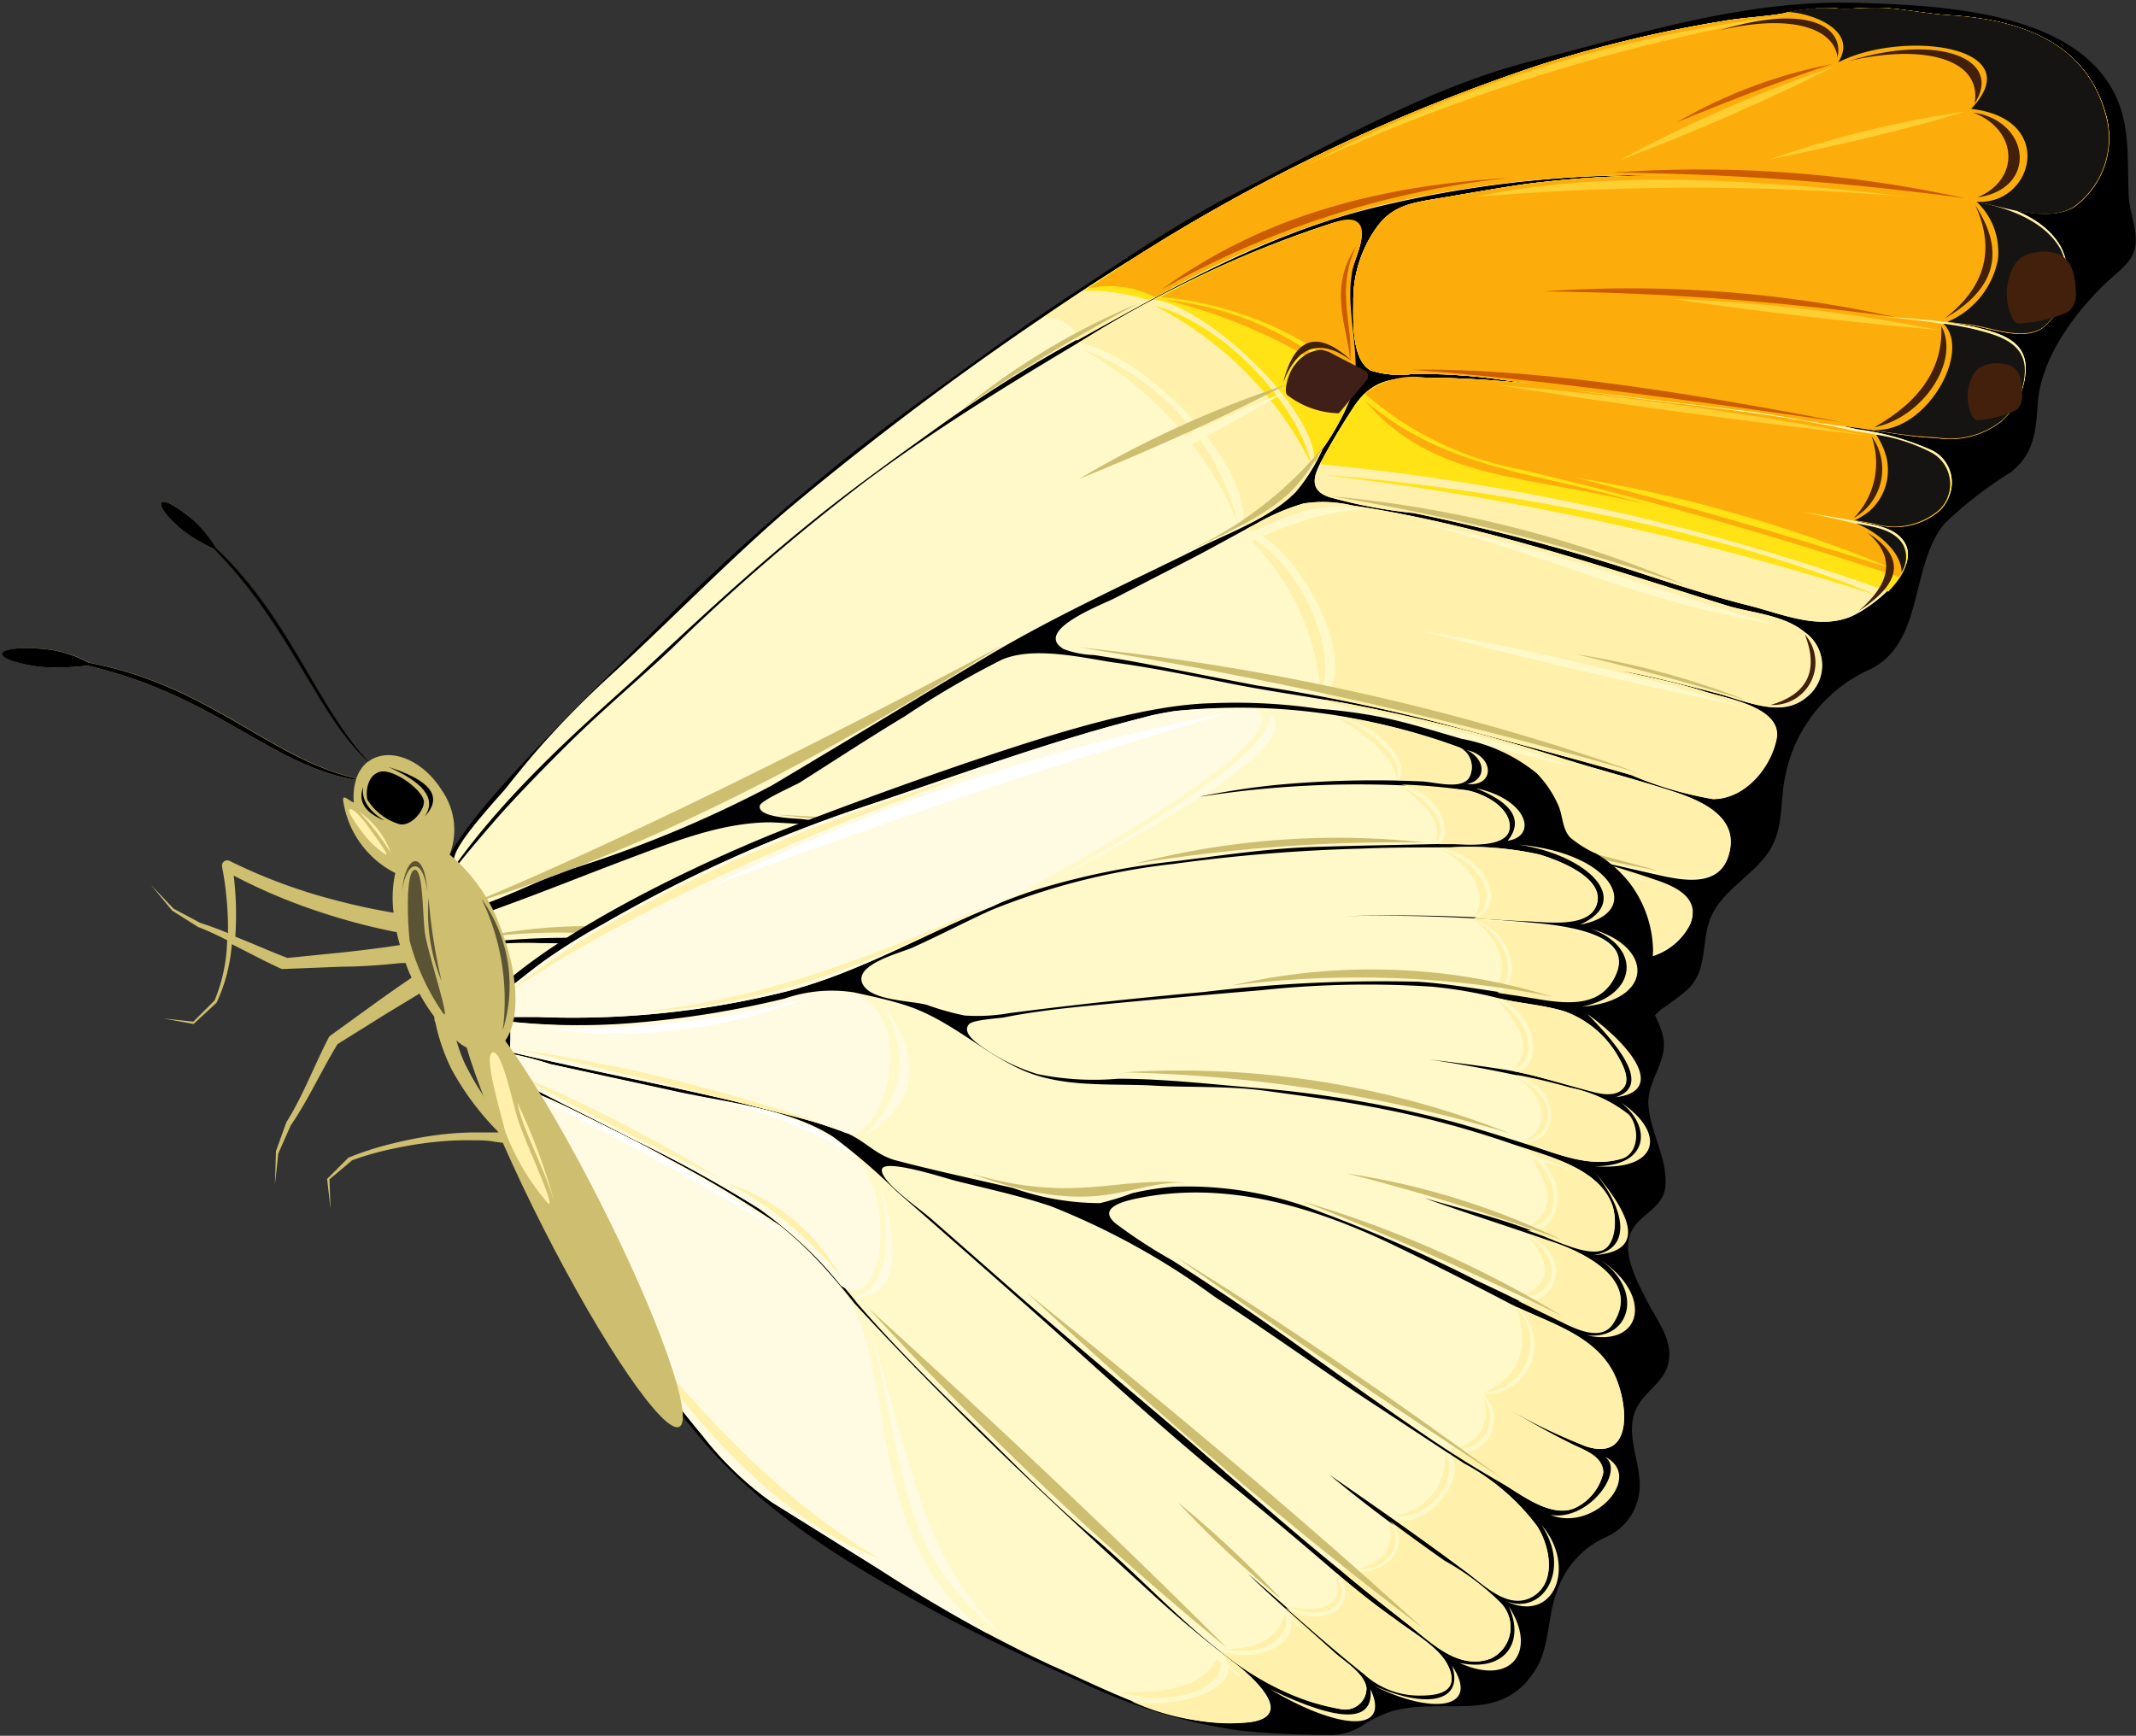 <svg xmlns="http://www.w3.org/2000/svg" xmlns:xlink="http://www.w3.org/1999/xlink" viewBox="-0.11 -0.13 100.62 81.773"><rect x="-0.11" y="-0.13" width="100.62" height="81.773" fill="#333333" stroke="none"/><defs><radialGradient id="a" cx="166.71" cy="-80.96" r="6.52" gradientTransform="rotate(16.92 -158.122 -291.288)" gradientUnits="userSpaceOnUse"><stop offset=".57" stop-color="#161412"/><stop offset=".8" stop-color="#161412"/><stop offset="1" stop-color="#161412"/></radialGradient><radialGradient id="b" cx="169.98" cy="-59.86" r="1.14" xlink:href="#a"/><radialGradient id="c" cx="170.34" cy="-62.84" r="2.08" xlink:href="#a"/><radialGradient id="d" cx="171.18" cy="-68.01" r="3.02" xlink:href="#a"/><radialGradient id="e" cx="172.23" cy="-73.85" r="2.79" xlink:href="#a"/></defs><title>Depositphotos_102901012_25</title><g data-name="Layer 2"><g data-name="—ÎÓÈ_1"><path d="M100.5 11.17c0-.68-.29-1.35-.33-2-.05-1.05 0-2.13-.15-3.18C99.23.35 91.44.12 87.17 0 82-.13 76.88 1.52 72 2.76s-9.58 4-14.1 6.31c-2.57 1.33-5 3-7.46 4.62-2.23 1.46-4.4 3.05-6.56 4.62a103.13 103.13 0 0 0-12.42 10.51c-2.56 2.55-8.26 8-9.94 10.61a4.74 4.74 0 0 0-.57 1 7.29 7.29 0 0 1 .05 6.32 69.45 69.45 0 0 1 24.41 6.31c9.31 4 13.41 4.79 15.39 4.92 4.18.26 9.32.49 12.5-2.63a9.89 9.89 0 0 0 2.47-3.66 22.52 22.52 0 0 1 1.05-2.56 5.87 5.87 0 0 1 1.35-1.73 11.27 11.27 0 0 0 1.31-1c.91-1 .5-2.32 1.08-3.48s1.94-1.86 2.65-2.92.53-2.35.76-3.48a7 7 0 0 1 4.1-5.16c2.46-1.3 1.8-4.85 3.41-6.81a18.54 18.54 0 0 1 3.13-2.43c1.15-.91 1.18-2 1.28-3.32.17-2.14 1.84-4.35 3.37-5.75.62-.57 1.25-.98 1.24-1.88z"/><path d="M63.53 12.79c.1-.63.69-1.59.42-2.23s-1.52-.09-2.1.09A54.18 54.18 0 0 0 51 15.83c-3.51 2.09-7 4.23-10.25 6.65a99.29 99.29 0 0 0-9.17 7.9c-1.61 1.52-3.3 2.93-4.88 4.49-1.11 1.1-2.22 2.23-3.27 3.4-.83.95-2 2.32-2.13 2.57a5.19 5.19 0 0 1 .6 1.88c1.6-.45 3.12-1.28 4.68-1.84a56.82 56.82 0 0 0 9.66-4c3.36-2 6.66-4 10-6s6.76-3.53 10.14-5.21c1.5-.74 3.38-1.42 4.56-2.63A8.41 8.41 0 0 0 62.2 21a11.77 11.77 0 0 0 1.4-2.62c.4-1.81-.37-3.76-.07-5.59z" fill="#fff9ca"/><path d="M99.14 5.45C98.25 1.86 95.07.8 91.76.59c-1-.06-1.93-.25-2.9-.33s-1.69.07-2.54 0a8.8 8.8 0 0 0-2.46.25c-.94.16-1.9.19-2.85.36A60.2 60.2 0 0 0 72.21 3a86.22 86.22 0 0 0-18.87 9 147.16 147.16 0 0 0-16.49 12c-2.85 2.48-5.48 5.2-8.25 7.74a44.51 44.51 0 0 0-3.28 3.33c-.57.65-1.12 1.33-1.65 2-2.23 2.48-2.54 3.14-2.36 3.6 2.66-3.74 6.48-7 8.68-9 2.56-2.4 5.14-4.8 7.85-7 2.06-1.69 4.22-3.23 6.39-4.79a64.74 64.74 0 0 1 6.38-4c4.43-2.46 8.93-5 13.89-6.23a53.15 53.15 0 0 1 14.4-1.5 48.69 48.69 0 0 0-7.21.4c-1.3.19-2.58.42-3.88.64s-2.23.31-3 1.3a5.86 5.86 0 0 0-1.17 3.59c0 .89-.09 2.74.82 3.24a4.49 4.49 0 0 0 1.95.17c.78 0 1.57 0 2.35.07 1.14.07 2.26.26 3.39.41a50.21 50.21 0 0 0-5.1-.31c-1.53 0-2.53.07-3.4 1.4-.47.72-.93 1.47-1.34 2.22s-.93 1.61.17 2a23.41 23.41 0 0 0 4 .76 97.48 97.48 0 0 1 11.21 3c1.57.51 3.15 1 4.75 1.4 1.44.38 3.1 1.08 4.58.5 1-.4 3.37-2.22 2.59-3.51-.46-.76-1.49-.82-2.26-1s-1.75-.41-2.64-.56c1.18.16 2.35.39 3.53.58a3.24 3.24 0 0 0 3.09-.65 1.69 1.69 0 0 0-.42-2.71 12.53 12.53 0 0 0-3.55-1c-4.36-1-8.87-1.28-13.29-1.95 2.77.34 5.55.68 8.31 1 1.48.2 2.95.54 4.43.7s2.89.51 4.37.56a3.91 3.91 0 0 0 3-.76 3.22 3.22 0 0 0 1.13-2.28c.09-1.47-1.24-1.8-2.42-2.09a40.81 40.81 0 0 0-4.53-.6 42.75 42.75 0 0 1 4.43.42c1 .15 2.38.72 3.3.17a3 3 0 0 0 .88-3.76c-.8-1.43-2.65-2-4.15-2.28 1.44.21 3.41 1.06 4.79.32a4 4 0 0 0 1.53-4.09z" fill="#fff9ca"/><path d="M84.9 29.65c-1-.83-2.53-.9-3.69-1.26-5.78-1.8-11.62-3.81-17.63-4.71a5.9 5.9 0 0 0-2.29-.09 10.31 10.31 0 0 0-2.2.94c-1.13.6-2.23 1.23-3.37 1.81l-3.36 1.73c-.61.31-3.82 1.52-2.36 2.38a4.44 4.44 0 0 0 1.43.28q1.26.19 2.51.43c1.71.33 3.42.67 5.14 1A87.56 87.56 0 0 1 68 34c2.91.79 5.83 1.54 8.73 2.38a17.14 17.14 0 0 0 3.84 1.13c1.52 0 2.74-1.5 3-2.86l-.08.45.08-.45c.26-1.49-2.43-1.89-3.4-2.21-1.33-.43-2.71-.69-4.07-1 1.57.28 3.1.68 4.64 1.08 1.34.35 3 1.18 4.18.23a1.9 1.9 0 0 0-.02-3.1z" fill="#fff9ca"/><path d="M78.63 37.13c-1.72-.56-3.47-1-5.2-1.55A87.5 87.5 0 0 0 63.27 33c-1.81-.32-3.62-.57-5.43-.93s-3.69-.75-5.55-1c-1.53-.24-3.77-.76-5.23-.11a42.55 42.55 0 0 0-4.54 2.65c-1.66 1-3.29 2.07-4.93 3.11-.25.16-1.86.85-1.91 1.11-.1.57 1.66.59 2 .63 6.87.78 13.67 2 20.5 3 4.11.61 8.18 1.32 12.25 2.17 1.85.38 3.67.87 5.51 1.29a3 3 0 0 0 3.57-1.5c.47-1.16-.68-1.7-1.55-2-1.56-.54-3.17-1-4.76-1.42l4.4 1c1.21.27 3.17.82 3.7-.76.62-1.92-1.38-2.69-2.67-3.11z" fill="#fff9ca"/><path d="M70.91 43.82c-3.53-.68-7.09-1.38-10.64-1.91-2.22-.33-4.46-.57-6.67-.93-2-.32-4-.79-6-1.09a93 93 0 0 0-11.38-1.28c-2.26 0-4.45.86-6.53 1.64s-4 1.56-6.06 2.31c-.5.19-1.08.38-1.64.59a7.58 7.58 0 0 1 0 1.2 35.2 35.2 0 0 1 4.55-.3c7.93 0 15.52 2.64 23 5a108.11 108.11 0 0 0 14.16 3.47 44 44 0 0 0 6.12.43c2.26.07 4.31.27 5.66-1.88a15.59 15.59 0 0 0 1-2.34 3.26 3.26 0 0 0 .31-2.64c-.87-1.69-4.22-1.95-5.88-2.27z" fill="#fff9ca"/><path d="M70.9 53.42a109.41 109.41 0 0 1-12.13-1.58c-4.15-.94-8.22-2-12.29-3.23-7-2.11-13.78-4.3-21.13-4.31a19.4 19.4 0 0 0-3.4.18 8.59 8.59 0 0 1-.33 1.52c-.05.17-.11.33-.17.49h.05a45.55 45.55 0 0 1 9.91 1.32 89.92 89.92 0 0 1 12.21 4c4.22 1.58 8.33 3.55 12.67 4.76-.33-.09-1-.28 0 0a28.63 28.63 0 0 0 5.45 1.09 34.52 34.52 0 0 0 5.44-.19 9.1 9.1 0 0 0 4.92-1.59c.35-.3 1.22-1 1.22-1.55.05-.87-1.78-.84-2.42-.91z" fill="#fff9ca"/><path d="M63.53 12.79c.1-.63.69-1.59.42-2.23s-1.52-.09-2.1.09A54.18 54.18 0 0 0 51 15.83l-.34.2c2.89.36 8.23 5.59 7.78 8.64a8.86 8.86 0 0 0 2.5-1.67 8.41 8.41 0 0 0 1.26-2 11.77 11.77 0 0 0 1.4-2.62c.4-1.81-.37-3.76-.07-5.59z" fill="#fff1ab"/><path d="M99.14 5.45C98.25 1.86 95.07.8 91.76.59c-1-.06-1.93-.25-2.9-.33s-1.69.07-2.54 0a8.8 8.8 0 0 0-2.46.25c-.94.16-1.9.19-2.85.36A60.2 60.2 0 0 0 72.21 3a86.22 86.22 0 0 0-18.87 9q-2.21 1.36-4.34 2.84c.69-.13 1.76.49 1.59 1.06h.06c4.43-2.46 8.93-5 13.89-6.23A53.15 53.15 0 0 1 78.9 8.15a48.69 48.69 0 0 0-7.21.4c-1.3.19-2.58.42-3.88.64s-2.23.31-3 1.3a5.86 5.86 0 0 0-1.17 3.59c0 .89-.09 2.74.82 3.24a4.49 4.49 0 0 0 1.95.17c.78 0 1.57 0 2.35.07 1.14.07 2.26.26 3.39.41a50.21 50.21 0 0 0-5.1-.31c-1.53 0-2.53.07-3.4 1.4-.47.72-.93 1.47-1.34 2.22s-.93 1.61.17 2a23.41 23.41 0 0 0 4 .76 97.48 97.48 0 0 1 11.21 3c1.57.51 3.15 1 4.75 1.4 1.44.38 3.1 1.08 4.58.5 1-.4 3.37-2.22 2.59-3.51-.46-.76-1.49-.82-2.26-1s-1.75-.41-2.64-.56c1.18.16 2.35.39 3.53.58a3.24 3.24 0 0 0 3.09-.65 1.69 1.69 0 0 0-.42-2.71 12.53 12.53 0 0 0-3.55-1c-4.36-1-8.87-1.28-13.29-1.95 2.77.34 5.55.68 8.31 1 1.48.2 2.95.54 4.43.7s2.89.51 4.37.56a3.91 3.91 0 0 0 3-.76 3.22 3.22 0 0 0 1.13-2.28c.09-1.47-1.24-1.8-2.42-2.09a40.81 40.81 0 0 0-4.53-.6 42.75 42.75 0 0 1 4.43.42c1 .15 2.38.72 3.3.17a3 3 0 0 0 .88-3.76c-.8-1.43-2.65-2-4.15-2.28 1.44.21 3.41 1.06 4.79.32a4 4 0 0 0 1.53-4.09z" fill="#fff1ab"/><path d="M84.9 29.65c-1-.83-2.53-.9-3.69-1.26-5.78-1.8-11.62-3.81-17.63-4.71a5.9 5.9 0 0 0-2.29-.09 10.31 10.31 0 0 0-2.2.94l-.52.28c2.17.33 5.47 6.12 3.71 7.88 1.93.38 3.83.8 5.74 1.32 2.91.79 5.83 1.54 8.73 2.38a17.14 17.14 0 0 0 3.84 1.13c1.52 0 2.74-1.5 3-2.86l-.08.45.08-.45c.26-1.49-2.43-1.89-3.4-2.21-1.33-.43-2.71-.69-4.07-1 1.57.28 3.1.68 4.64 1.08 1.34.35 3 1.18 4.18.23a1.9 1.9 0 0 0-.04-3.11z" fill="#fff1ab"/><path d="M78.63 37.13c-1.72-.56-3.47-1-5.2-1.55A87.5 87.5 0 0 0 63.27 33l-.95-.16C65.07 35 65 41 63.65 42.27q3.4.59 6.79 1.29c1.85.38 3.67.87 5.51 1.29a3 3 0 0 0 3.57-1.5c.47-1.16-.68-1.7-1.55-2-1.56-.54-3.17-1-4.76-1.42l4.4 1c1.21.27 3.17.82 3.7-.76.61-1.85-1.39-2.62-2.68-3.04z" fill="#fff1ab"/><path d="M70.91 43.82c-2.42-.47-4.85-.94-7.29-1.36 1.18 3.25-.55 9-3.32 9.44 1.11.23 2.23.45 3.35.64a44 44 0 0 0 6.12.43c2.26.07 4.31.27 5.66-1.88a15.59 15.59 0 0 0 1-2.34 3.26 3.26 0 0 0 .31-2.64c-.82-1.71-4.17-1.97-5.83-2.29z" fill="#fff1ab"/><path d="M70.9 53.42c-3.62-.41-7.18-.62-10.75-1.3.58 2.26-2.13 4.66-3.69 4.55a28.2 28.2 0 0 0 5.34 1.06 34.52 34.52 0 0 0 5.44-.19 9.1 9.1 0 0 0 4.92-1.59c.35-.3 1.22-1 1.22-1.55-.01-.94-1.84-.91-2.48-.98z" fill="#fff1ab"/><path d="M63.53 12.79c.1-.63.69-1.59.42-2.23s-1.52-.09-2.1.09A46.08 46.08 0 0 0 54.23 14c2.24.14 7.65 5 7.59 7.69l.38-.69a11.77 11.77 0 0 0 1.4-2.62c.4-1.81-.37-3.76-.07-5.59z" fill="#ffe315"/><path d="M99.14 5.45C98.25 1.86 95.07.8 91.76.59c-1-.06-1.93-.25-2.9-.33s-1.69.07-2.54 0a8.8 8.8 0 0 0-2.46.25c-.94.16-1.9.19-2.85.36A60.2 60.2 0 0 0 72.21 3a86.22 86.22 0 0 0-18.87 9c-.8.51-1.59 1-2.39 1.58a8.3 8.3 0 0 1 .91 0A13 13 0 0 1 54 14a43.93 43.93 0 0 1 10.49-4.36A53.15 53.15 0 0 1 78.9 8.15a48.69 48.69 0 0 0-7.21.4c-1.3.19-2.58.42-3.88.64s-2.23.31-3 1.3a5.86 5.86 0 0 0-1.17 3.59c0 .89-.09 2.74.82 3.24a4.49 4.49 0 0 0 1.95.17c.78 0 1.57 0 2.35.07 1.14.07 2.26.26 3.39.41a50.21 50.21 0 0 0-5.1-.31c-1.53 0-2.53.07-3.4 1.4-.47.72-.93 1.47-1.34 2.22l-.24.46a110.16 110.16 0 0 1 26.77 6c.68-.69 1.15-1.52.73-2.2s-1.49-.82-2.26-1-1.75-.41-2.64-.56c1.18.16 2.35.39 3.53.58a3.24 3.24 0 0 0 3.09-.65 1.69 1.69 0 0 0-.42-2.71 12.53 12.53 0 0 0-3.55-1c-4.36-1-8.87-1.28-13.29-1.95 2.77.34 5.55.68 8.31 1 1.48.2 2.95.54 4.43.7s2.89.51 4.37.56a3.91 3.91 0 0 0 3-.76 3.22 3.22 0 0 0 1.13-2.28c.09-1.47-1.24-1.8-2.42-2.09a40.81 40.81 0 0 0-4.53-.6 42.75 42.75 0 0 1 4.43.42c1 .15 2.38.72 3.3.17a3 3 0 0 0 .88-3.76c-.8-1.43-2.65-2-4.15-2.28 1.44.21 3.41 1.06 4.79.32a4 4 0 0 0 1.57-4.2z" fill="#ffe315"/><path d="M64 10.56c-.31-.74-1.52-.09-2.1.09a45.47 45.47 0 0 0-7.35 3.22c3 .2 7.27 1.73 9.14 4.14.25-1.7-.4-3.52-.12-5.23.06-.62.65-1.58.43-2.22z" fill="#fdad0b"/><path d="M99.14 5.45C98.25 1.86 95.07.8 91.76.59c-1-.06-1.93-.25-2.9-.33s-1.69.07-2.54 0a8.8 8.8 0 0 0-2.46.25c-.94.16-1.9.19-2.85.36A60.2 60.2 0 0 0 72.21 3a86.22 86.22 0 0 0-18.87 9c-.74.48-1.48 1-2.21 1.46a4.72 4.72 0 0 1 3.19.42 43.17 43.17 0 0 1 10.17-4.24A53.15 53.15 0 0 1 78.9 8.15a48.69 48.69 0 0 0-7.21.4c-1.3.19-2.58.42-3.88.64s-2.23.31-3 1.3a5.86 5.86 0 0 0-1.17 3.59c0 .89-.09 2.74.82 3.24a4.49 4.49 0 0 0 1.95.17c.78 0 1.57 0 2.35.07 1.14.07 2.26.26 3.39.41a50.21 50.21 0 0 0-5.1-.31 3.68 3.68 0 0 0-2.86.76A15.58 15.58 0 0 0 71.56 22c6 1.42 11.93 3.1 17.78 5.05a1.4 1.4 0 0 0 .19-1.52c-.46-.76-1.49-.82-2.26-1s-1.75-.41-2.64-.56c1.18.16 2.35.39 3.53.58a3.24 3.24 0 0 0 3.09-.65 1.69 1.69 0 0 0-.42-2.71 12.53 12.53 0 0 0-3.55-1c-4.36-1-8.87-1.28-13.29-1.95 2.77.34 5.55.68 8.31 1 1.48.2 2.95.54 4.43.7s2.89.51 4.37.56a3.91 3.91 0 0 0 3-.76 3.22 3.22 0 0 0 1.13-2.28c.09-1.47-1.24-1.8-2.42-2.09a40.81 40.81 0 0 0-4.53-.6 42.75 42.75 0 0 1 4.43.42c1 .15 2.38.72 3.3.17a3 3 0 0 0 .88-3.76c-.8-1.43-2.65-2-4.15-2.28 1.44.21 3.41 1.06 4.79.32a4 4 0 0 0 1.61-4.19z" fill="#fdad0b"/><path d="M91.76.59c-1-.06-1.93-.25-2.9-.33s-1.69.07-2.54 0a7.58 7.58 0 0 0-2.22.18c.91 0 3.4.77 2.38 2.37 3-1.55 9.13-.81 6.26 2.19 4.06.45 2.91 4.57.25 4.37 1.41.26 3.25 1 4.55.27a4 4 0 0 0 1.58-4.19C98.25 1.86 95.07.8 91.76.59z" fill="url(#a)"/><path d="M87.32 24.52c1.24.52 2.14 1.47 2.15 2.29a1.27 1.27 0 0 0 .06-1.29c-.45-.75-1.45-.83-2.21-1z" fill="url(#b)"/><path d="M90.83 21.17a8.24 8.24 0 0 0-2.56-.82 3.48 3.48 0 0 1 .44.91 2.58 2.58 0 0 1-.77 2.7 3.71 3.71 0 0 1-.67.42l.89.15a3.24 3.24 0 0 0 3.09-.65 1.69 1.69 0 0 0-.42-2.71z" fill="url(#c)"/><path d="M92.84 15.37c-.46-.11-.93-.19-1.4-.25 1.34 1.29-.79 5.16-3.3 5a23 23 0 0 0 3 .36 3.91 3.91 0 0 0 3-.76 3.22 3.22 0 0 0 1.13-2.28c.08-1.44-1.27-1.78-2.43-2.07z" fill="url(#d)"/><path d="M93 9.37a3.25 3.25 0 0 1 1 2.75 4 4 0 0 1-2.37 2.91l1.13.14c1 .15 2.38.72 3.3.17a3 3 0 0 0 .88-3.76c-.78-1.34-2.49-1.92-3.94-2.21z" fill="url(#e)"/><path d="M97.43 12.39a1.1 1.1 0 0 0-.94-.63h.06a2.15 2.15 0 0 0-1.43.23 1.53 1.53 0 0 0-.48.65 2.71 2.71 0 0 0 0 2.11.63.63 0 0 0 .27.34.64.64 0 0 0 .31 0 6.3 6.3 0 0 0 1.78-.4 1.21 1.21 0 0 0 .4-.2 1.16 1.16 0 0 0 .27-.94 2.69 2.69 0 0 0-.24-1.16z" fill="#42200c"/><path d="M95 17.51a.87.87 0 0 0-.74-.5 1.7 1.7 0 0 0-1.13.18 1.21 1.21 0 0 0-.38.52 2.14 2.14 0 0 0 0 1.67.5.5 0 0 0 .22.27.51.51 0 0 0 .25 0 5 5 0 0 0 1.4-.35 1 1 0 0 0 .31-.16.92.92 0 0 0 .21-.74 2.13 2.13 0 0 0-.14-.89z" fill="#42200c"/><path d="M54.78 14a24.72 24.72 0 0 1 8.84 4.09A14.83 14.83 0 0 0 54.78 14z" fill="#fdad0b"/><path d="M64.18 18.74c3.22 3.8 7.61 3.49 13.26 4.9-4.94-1.53-9.26-1.52-13.26-4.9z" fill="#fdad0b"/><path d="M54.27 14.27a16.65 16.65 0 0 1 7.39 7.46c-.66-2.9-4.17-6.62-7.39-7.46z" fill="#ffe315"/><path d="M62.22 22.24a139.21 139.21 0 0 1 26.06 5.67c-7.28-3.09-18.11-5.06-26.06-5.67z" fill="#ffe315"/><path d="M74.12 22.37c4.94 1.25 10 2.72 15.1 4.36a67.27 67.27 0 0 0-15.1-4.36z" fill="#ffe315"/><path d="M50.81 16.29a16.79 16.79 0 0 1 7.42 8.3 11.72 11.72 0 0 0-7.42-8.3z" fill="#fff1ab"/><path d="M58.56 25.09a11.38 11.38 0 0 1 3.54 7.39c.9-1.89-1.1-6.4-3.54-7.39z" fill="#fff1ab"/><path d="M62.22 33.14c1.39 3.07 2 6 1.11 8.82 1.32-1.62 1.34-6.21-1.11-8.82z" fill="#fff1ab"/><path d="M60.35 51.74c2.39-1.22 4-5.46 3-9.1a12 12 0 0 1-3 9.1z" fill="#fff1ab"/><path d="M56.4 56.46c1.72-.24 3.76-2 3.53-4.18a5.53 5.53 0 0 1-3.53 4.18z" fill="#fff1ab"/><path d="M62.61 23.25a103.2 103.2 0 0 1 16.63 4.17 55.63 55.63 0 0 0-16.63-4.17z" fill="#cebe6f"/><path d="M74.13 30.69c2.82.67 5.49 1.4 8 2.16a38 38 0 0 0-8-2.16z" fill="#cebe6f"/><path d="M50.73 30.37a218.3 218.3 0 0 1 26.34 5.91 114.13 114.13 0 0 0-26.34-5.91z" fill="#cebe6f"/><path d="M63 41.86a151.19 151.19 0 0 0-26.54-3.61c9.15.94 18.02 2.12 26.54 3.61z" fill="#cebe6f"/><path d="M78 40.89q-4-1.13-8.06-1.94A78.5 78.5 0 0 0 78 40.89z" fill="#cebe6f"/><path d="M22 44.14c6.21-1.07 14 .55 22.33 3-8.49-3.14-15.74-4.57-22.33-3z" fill="#cebe6f"/><path d="M47.09 30.28C38 35.1 29.41 39.36 22 42.47 30.2 40 38.6 35.6 47.09 30.28z" fill="#cebe6f"/><path d="M55.78 25.86c4.67-2.08 5.16-2.82 6.49-5a18 18 0 0 1-6.49 5z" fill="#cebe6f"/><path d="M45.29 19.09a91.44 91.44 0 0 1 8.17-4.9 33 33 0 0 0-8.17 4.9z" fill="#cebe6f"/><path d="M86.66 19.76C79 18.28 71.91 17.19 66.4 17.29c5.3.38 12.5 1.34 20.26 2.47z" fill="#cc5c00"/><path d="M89.19 14.81a58.22 58.22 0 0 0-16.6-1.21 131.55 131.55 0 0 1 16.6 1.21z" fill="#cc5c00"/><path d="M92.45 9.21A58.22 58.22 0 0 0 75.85 8a131.57 131.57 0 0 1 16.6 1.21z" fill="#cc5c00"/><path d="M86.19 2.89a23.13 23.13 0 0 0-7.32 2.75c2.47-1.03 4.91-1.96 7.32-2.75z" fill="#cc5c00"/><path d="M54.61 13.51A42.22 42.22 0 0 1 71 8.25C65 8.6 59.41 10 54.61 13.51z" fill="#cc5c00"/><path d="M63.77 11.48c-1.35 2-.4 3.8-.28 5.36.16-1.65-.7-3.27.28-5.36z" fill="#cc5c00"/><path d="M87.74 20.37C82 19.31 76.21 18.48 70.4 18c5.54.89 11.34 1.68 17.34 2.37z" fill="#ffce31"/><path d="M91.15 15.41a78.27 78.27 0 0 0-12.51-1.46q6.2.9 12.51 1.46z" fill="#ffce31"/><path d="M89.89 9.15c-7.36-.85-14.48-1.29-20.52 0a120.27 120.27 0 0 1 20.52 0z" fill="#ffce31"/><path d="M92.45 5.13a48.78 48.78 0 0 0-9.22 2.26c3.29-.69 6.39-1.39 9.22-2.26z" fill="#ffce31"/><path d="M86.31 3a65.74 65.74 0 0 0-10.17 4.44A108.92 108.92 0 0 0 86.31 3z" fill="#ffce31"/><path d="M84.05.61a63.16 63.16 0 0 0-22.51 7 90.64 90.64 0 0 1 22.51-7z" fill="#ffce31"/><path d="M48.67 40.26c-11-1.89-14.4-2.31-22.56 1.67 8.21-3.52 13-2.7 22.56-1.67z" fill="#fff9ca"/><path d="M50.56 16.54a118.35 118.35 0 0 0-26.44 21.75 278.6 278.6 0 0 1 26.44-21.75z" fill="#fff9ca"/><path d="M49.32 30.84c8.88 1.58 17.29 3.24 24.6 5.16-5.04-2-13.74-3.64-24.6-5.16z" fill="#fff9ca"/><path d="M73.11 44.45a157.88 157.88 0 0 0-16.68-2.81 162.57 162.57 0 0 0 16.68 2.81z" fill="#fff9ca"/><path d="M40.67 47.1C52.31 51.36 62.4 54.29 68 53.37c-5.59 0-15.63-2.63-27.33-6.27z" fill="#fff9ca"/><path d="M37 37.29c4-2.12 7.73-4.24 11-6.38a58.78 58.78 0 0 0-11 6.38z" fill="#fff9ca"/><path d="M52.61 28.21c6.19-2.79 8.47-4.18 11.55-4.35-2.65-.5-4.16.36-11.55 4.35z" fill="#fff9ca"/><path d="M62.75 37.54c4.44 1.33 9.57 2.63 15.08 3.93a128.23 128.23 0 0 0-15.08-3.93z" fill="#fff9ca"/><path d="M74.54 49.17a128.22 128.22 0 0 0-15.42-2.24c4.56.82 9.8 1.55 15.42 2.24z" fill="#fff9ca"/><path d="M82.07 33.18a128.23 128.23 0 0 0-15.16-3.59c4.47 1.22 9.63 2.41 15.16 3.59z" fill="#fff9ca"/><path d="M66.72 24.5c6.78 1.67 9.61 3.53 17 4.83-5.14-1.33-10.8-3.74-17-4.83z" fill="#fff9ca"/><path d="M88.18 20c2.26-.44 4.07-3.1 3.16-4.77q.13 2.92-3.16 4.77z" fill="#42200c"/><path d="M64.27 17.37l-1.55-.8a1.63 1.63 0 0 0-.6-.22 1.65 1.65 0 0 0-1.21.68c-.33.35-.57 1.3-.38 1.45a4.11 4.11 0 0 0 2.43.86l1.35-1.61a.41.41 0 0 0-.04-.36z" fill="#411f19"/><path d="M49.07 24.26c4.09-1.94 7.92-3.89 11.28-5.88a58.78 58.78 0 0 0-11.28 5.88z" fill="#fff9ca"/><path d="M50.71 22.44c3.53-1.44 6.84-2.92 9.75-4.44a49.52 49.52 0 0 0-9.75 4.44z" fill="#cebe6f"/><path d="M60.34 17.88c.7-1.81 1.81-2.05 3.24-1-1.58-1.46-2.69-1.2-3.24 1z" fill="#42200c"/><path d="M88.05 20.42a3.73 3.73 0 0 1-.83 3.85 2.64 2.64 0 0 0 .83-3.85z" fill="#42200c"/><path d="M87.84 24.95c1.35 1.13 1.15 2.37-.39 3.7 2-1.29 2.26-2.52.39-3.7z" fill="#42200c"/><path d="M84.91 29.76q1 2.56-1.61 3.32a2 2 0 0 0 1.61-3.32z" fill="#42200c"/><path d="M92.94 9.54c1 2.19.38 3.92-1.44 5.33 2.38-1.36 2.89-3.12 1.44-5.33z" fill="#42200c"/><path d="M92.84 5.17c2.11.81 2.24 3.15.2 4 2.87-.4 2.5-3.61-.2-4z" fill="#42200c"/><path d="M87 2.74c3.4-.8 6.27-.15 5.91 2 1.36-2.1-1.7-3.31-5.91-2z" fill="#42200c"/><path d="M80.93 1.29c3.37-.79 5.35-.08 5.52 1.28.32-1.36-1.27-2.57-5.52-1.28z" fill="#42200c"/><path d="M76.71 41.54a5.73 5.73 0 0 0-1.6-1.44 5.22 5.22 0 0 1-1.26-.78c-.39-.44-.32-1-.57-1.55a5.11 5.11 0 0 0-1-1.47 7.82 7.82 0 0 0-3.52-1.62c-1.3-.37-2.6-.79-3.93-1.05a24.92 24.92 0 0 0-2.83-.37 26.87 26.87 0 0 0-5.05-.26c-3 .07-7.07 1.31-10.88 2.59-4.22 1.42-8.14 2.92-9.41 3.42-.79.31-9.11 3.64-13.34 7.47v.19a8 8 0 0 1-.4 5c1.18 3.11 4.31 7.74 5 9a49.21 49.21 0 0 0 4.68 6.6c3 3.72 7.14 6.24 11.29 8.49 2.21 1.2 4.47 2.27 6.78 3.28a25.35 25.35 0 0 0 7.57 2.35 38.19 38.19 0 0 0 4.11.21 2.8 2.8 0 0 0 1.69-.42 5.66 5.66 0 0 1 1.51-.72c2.51-.65 5.16.72 6.76-2.08.56-1 .5-2.41.9-3.48a4.3 4.3 0 0 1 2.27-2.59 2.67 2.67 0 0 0 1.63-2.82c-.08-1-.55-2-.24-3s1.35-1.39 1.6-2.34c.28-1.12-.52-2.05-1-3s-1.14-2.18-.79-3.13 1.56-1.17 1.66-2.25c.12-1.33-.74-2.59-.8-3.89-.05-1.13.92-2 .7-3.13-.14-.76-.69-1.4-.73-2.19 0-.64.24-1.27.25-1.91a5.41 5.41 0 0 0-1.05-3.11z"/><path d="M68.91 37.09a47.93 47.93 0 0 0-12.64.34 35.71 35.71 0 0 1 3.73-.58 49 49 0 0 1 6.8-.17c.62 0 2.06.48 2.35-.28a1 1 0 0 0-.5-1.27 29 29 0 0 0-13.43-1.76c-.49.08-1 .17-1.45.3-4.41 1.11-8.73 2.72-13 4.14a66.64 66.64 0 0 0-12.49 5.61 28.31 28.31 0 0 0-2.73 1.7c-.44.32-.87.66-1.3 1-.14.11-.39.26-.63.43a8.31 8.31 0 0 1 .29 1.23h1.29A41.49 41.49 0 0 0 37 46.56c4.12-1.08 7.73-3.51 11.79-4.8a35.59 35.59 0 0 1 6.49-1.32c2.18-.27 4.31-.6 6.51-.67s4.31-.1 6.46-.15c.63 0 2.66.23 2.74-.76s-1.3-1.66-2.08-1.77z" fill="#fff9ca"/><path d="M72.38 40.12a15.22 15.22 0 0 0-4.14-.33c-1.41 0-2.82 0-4.23.06a80.07 80.07 0 0 0-8.84.72 32.15 32.15 0 0 0-8.62 2.19c-1.23.56-2.43 1.19-3.67 1.75-.56.25-2.88.82-2.33 1.76.44.75 2.21.73 3 .94a12.86 12.86 0 0 0 1.77.5 8.66 8.66 0 0 0 2.11-.11c3.07-.4 6.12-.72 9.2-1a69.9 69.9 0 0 1 10.06-.48c1.61.11 3.21.41 4.81.63 1.39.2 3.44.79 4.35-.67 1.45-2.32-2.63-2.64-4-2.76a76.84 76.84 0 0 0-8.59-.29 77.7 77.7 0 0 1 8.4.2c.87 0 3.16.41 3.47-.82s-1.88-2.04-2.75-2.29z" fill="#fff9ca"/><path d="M73.63 47.53c-1-.32-2.13-.38-3.17-.64a20.41 20.41 0 0 0-3.16-.54 47 47 0 0 0-8 .17q-3.95.33-7.89.71c-1.42.14-2.82.29-4.22.57-.26.05-1.46.11-1.65.32-.36.4.36.89.69 1.12a9.13 9.13 0 0 0 2.53 1.23 13.23 13.23 0 0 0 3.8.22c2.22 0 4.46.27 6.68.45a52 52 0 0 1 8.55 1.44c1.37.34 2.72.79 4.07 1.21s2.92 1.14 4.45.66c.81-.29.77-1.55.28-2.07a6.45 6.45 0 0 0-2.71-1.26 66.5 66.5 0 0 0-6.69-1.34c1.23.15 2.46.3 3.68.5 1.42.24 2.76.72 4.16 1s1.84-.28 1.17-1.48a4.77 4.77 0 0 0-2.57-2.27z" fill="#fff9ca"/><path d="M70.94 53.7A44.92 44.92 0 0 0 65 52.11c-1.8-.36-3.67-.6-5.49-.85S55.83 51.12 54 51c-2-.08-4.14.1-6-.74s-3.45-2.42-5.54-3.06c-.77-.24-1.57-.41-2.35-.58a6.81 6.81 0 0 0-3.25.29 45.75 45.75 0 0 1-6.68 1.11A31.58 31.58 0 0 1 23.9 48a7 7 0 0 1 0 1.42c4.18 1 8.41 1.74 12.57 2.83a25.27 25.27 0 0 1 3.3 1c.85.35 1.34 1 2.26 1.27 1.85.49 3.73.89 5.59 1.32a12.25 12.25 0 0 0 4.09.71 12.65 12.65 0 0 0 1.52-.47 13.76 13.76 0 0 1 1.9-.3A17 17 0 0 1 62 56.93a70.55 70.55 0 0 1 7.48 3.28c1.2.55 2.37 1.15 3.57 1.71.73.34 2.16 1.22 2.8.28 1.33-1.94-1.19-3.26-2.75-3.8-2-.7-4.09-1.36-6.12-2.09 1.86.54 3.78 1 5.59 1.74.68.27 2 .89 2.72.7s.77-1.5.55-2.11c-.66-1.83-3.26-2.36-4.9-2.94z" fill="#fff9ca"/><path d="M70.93 61.24q-2.59-1.36-5.22-2.63c-3.85-1.87-8.12-3.19-12.4-2.25-.69.15-1.65.47-.89 1.13a23.25 23.25 0 0 0 2.7 1.76c2 1.29 4 2.63 5.9 4s4.11 2.95 6.2 4.37c1.12.76 2.27 1.47 3.44 2.14.92.52 2.27 1.63 3.39 1.17a2.43 2.43 0 0 0 1.36-1.67c0-.79-.91-1.07-1.49-1.36-1.81-.9-3.54-2-5.29-3a40.05 40.05 0 0 0 5.94 3.1c2.36.79 2-2.18 1.31-3.5-.98-1.82-3.24-2.36-4.95-3.26z" fill="#fff9ca"/><path d="M68.86 68.82l-4.15-2.73c-2.56-1.67-5-3.45-7.59-5.12a34.53 34.53 0 0 0-7.74-4.28c-1.46-.49-3-.82-4.47-1.19-.42-.1-3.47-1.11-3.48-.51s1.79 1.82 2.34 2.31l3.56 3.12c2.41 2.12 4.88 4.18 7.33 6.26 2.8 2.38 5.52 4.86 8.38 7.17 1 .85 2.09 1.7 3.15 2.53s2.4 2.22 3.94 1.62a1.64 1.64 0 0 0 .44-2.63 11.75 11.75 0 0 0-2.62-1.93c-1.86-1.29-3.69-2.64-5.43-4.09 2.17 1.5 4.32 3 6.44 4.58.85.63 2 1.82 3.13 1.16s.83-2.32.21-3.29a10.36 10.36 0 0 0-3.44-2.98z" fill="#fff9ca"/><path d="M62.87 74c-1.69-1.46-3.39-2.89-5.12-4.29-3.43-2.79-6.68-5.85-10-8.77-1.87-1.65-3.75-3.31-5.62-4.94a29.09 29.09 0 0 0-3-2.58c-2.19-1.39-5.17-1.62-7.69-2.2L25.81 50a16.39 16.39 0 0 0-1.87-.49 5.51 5.51 0 0 1-.16 1 12.42 12.42 0 0 0 1.15.6c1.63.85 3.28 1.65 4.92 2.5a61.76 61.76 0 0 1 5.8 3.2 23.47 23.47 0 0 1 4.65 4.49c1.79 2.06 3.75 4 5.7 5.89 1.75 1.71 3.48 3.5 5.36 5.06 3.59 3 6.86 7.37 11.71 8.14a1 1 0 0 0 1.19-1c-.09-.69-1.06-1.26-1.53-1.69-1.35-1.22-2.73-2.41-4.07-3.7 1.83 1.56 3.61 3.2 5.49 4.7a3.85 3.85 0 0 0 2.67 1c.91 0 1.84-.22 1.28-1.38-.43-.88-1.71-1.57-2.46-2.16-.94-.66-1.87-1.39-2.77-2.16z" fill="#fff9ca"/><path d="M53.91 74.73c-4.76-4.34-9.43-8.73-13.78-13.47a24.5 24.5 0 0 0-3.47-3.63 53.24 53.24 0 0 0-5.19-3.12c-1.53-.86-3.12-1.62-4.69-2.4-.75-.37-1.51-.69-2.28-1a6.75 6.75 0 0 0-.84-.29 3.85 3.85 0 0 1-.39.79c0 .11.06.23.1.34.58 1.15 1.18 2.44 1.78 3.83.79 1.36 1.67 2.68 2.48 4.06A54.45 54.45 0 0 0 33 67.52a15.33 15.33 0 0 0 3.28 3.14l5 3.12a64.84 64.84 0 0 0 8.12 4.54c2.85 1.25 6.13 3.09 9.36 2.68 2.19-.28.17-2.1-.63-2.73a54.885 54.885 0 0 1-4.22-3.54z" fill="#fff9ca"/><path d="M63.06 33.63c2 .56 3.37 2.36 2.68 3h1.06c.62 0 2.06.48 2.35-.28a1 1 0 0 0-.5-1.27 28.7 28.7 0 0 0-5.59-1.45z" fill="#fff1ab"/><path d="M68.91 37.09a28.2 28.2 0 0 0-3-.26c1.69.43 2.54 2.14 1.76 2.81h.6c.63 0 2.66.23 2.74-.76s-1.32-1.68-2.1-1.79z" fill="#fff1ab"/><path d="M71.83 43.37c-.85-.07-1.7-.13-2.54-.18 2 .58 2.33 3.13 1.12 3.45l1.07.16c1.39.2 3.44.79 4.35-.67 1.44-2.32-2.64-2.64-4-2.76z" fill="#fff1ab"/><path d="M72.38 40.12a15.22 15.22 0 0 0-4.14-.33h-.52c2.65.59 3 3.07 1.55 3.35l2.37.13c.87 0 3.16.41 3.47-.82s-1.86-2.08-2.73-2.33z" fill="#fff1ab"/><path d="M73.9 51.12a26 26 0 0 0-2.66-.63c2.35.65 2.08 3.2.44 3.23l.2.06c1.45.45 2.92 1.14 4.45.66.81-.29.77-1.55.28-2.07a6.45 6.45 0 0 0-2.71-1.25z" fill="#fff1ab"/><path d="M73.63 47.53c-1-.32-2.12-.38-3.16-.63 2 .83 2.08 3.46.74 3.44 1.3.25 2.54.68 3.83 1s1.83-.34 1.16-1.54a4.77 4.77 0 0 0-2.57-2.27z" fill="#fff1ab"/><path d="M71.7 54c2.32 1.09 1.82 4.1.1 3.82l.78.28c.68.27 2 .89 2.72.7s.77-1.5.55-2.11c-.57-1.62-2.56-2.23-4.15-2.69z" fill="#fff1ab"/><path d="M73.12 58.41L71.8 58c2.43 1.19 1.28 3.5-.4 3.16l1.67.81c.73.34 2.16 1.22 2.8.28 1.33-1.99-1.19-3.31-2.75-3.84z" fill="#fff1ab"/><path d="M69.78 65.58a1.58 1.58 0 0 1-1.61 2.64c.82.53 1.65 1 2.5 1.53s2.27 1.63 3.39 1.17a2.43 2.43 0 0 0 1.36-1.67c0-.79-.91-1.07-1.49-1.36-1.42-.7-2.79-1.51-4.15-2.31z" fill="#fff1ab"/><path d="M71.32 61.43a2.33 2.33 0 0 1-1.54 4.13A27 27 0 0 0 74.57 68c2.36.79 2-2.18 1.31-3.5-.88-1.69-2.88-2.28-4.56-3.07z" fill="#fff1ab"/><path d="M67.95 73.4c-.87-.61-1.74-1.24-2.59-1.88 1.27 1.23-.5 3-2.45 2.21l.15.12c1 .85 2.09 1.7 3.15 2.53s2.38 2.22 3.92 1.62a1.64 1.64 0 0 0 .44-2.63 11.75 11.75 0 0 0-2.62-1.97z" fill="#fff1ab"/><path d="M68.86 68.82l-.76-.5c1.16 1-1.1 3.8-2.61 3.07 1.16.82 2.32 1.65 3.47 2.5.85.63 2 1.82 3.13 1.16s.83-2.32.21-3.29a10.36 10.36 0 0 0-3.44-2.94z" fill="#fff1ab"/><path d="M60.4 75.62c1.19 1.5-1.23 2.74-3.06 2a12.49 12.49 0 0 0 5.73 2.77 1 1 0 0 0 1.19-1c-.09-.69-1.06-1.26-1.53-1.69z" fill="#fff1ab"/><path d="M62.87 74l-.14-.12c1.47 1.34-.28 2.92-2.29 1.72 1.22 1.07 2.44 2.14 3.71 3.15a3.85 3.85 0 0 0 2.67 1c.91 0 1.84-.22 1.28-1.38-.43-.88-1.71-1.57-2.46-2.16A58.27 58.27 0 0 1 62.87 74z" fill="#fff1ab"/><path d="M57.32 77.64c1.71 1.66-2 2.84-4.15 2.37a11.35 11.35 0 0 0 5.56 1c2.19-.28.17-2.1-.63-2.73z" fill="#fff1ab"/><path d="M55.22 33.37c-.49.08-1 .17-1.45.3-4.41 1.11-8.73 2.72-13 4.14a66.64 66.64 0 0 0-12.49 5.61 28.31 28.31 0 0 0-2.73 1.7c-.44.32-.87.66-1.3 1-.14.11-.39.26-.63.43a8.31 8.31 0 0 1 .29 1.23h1.29A41.49 41.49 0 0 0 37 46.56c3.39-.89 6.45-2.69 9.68-4 2.5-1.2 14.77-8 12.33-9.31a30.69 30.69 0 0 0-3.79.12z" fill="#fffbe3"/><path d="M40.09 46.66a6.81 6.81 0 0 0-3.25.29 45.75 45.75 0 0 1-6.68 1.11A31.58 31.58 0 0 1 23.9 48a7 7 0 0 1 0 1.42c4.18 1 8.41 1.74 12.57 2.83a25.27 25.27 0 0 1 3.3 1c1.54.5 3.49-5 .49-6.55z" fill="#fffbe3"/><path d="M39.12 53.44c-2.19-1.39-5.17-1.62-7.69-2.2L25.81 50a16.39 16.39 0 0 0-1.87-.49 5.51 5.51 0 0 1-.16 1 12.42 12.42 0 0 0 1.15.6c1.63.85 3.28 1.65 4.92 2.5a61.76 61.76 0 0 1 5.8 3.2 18.9 18.9 0 0 1 3.85 3.63c2 1.4 2.78-4.34.37-6.38a8.08 8.08 0 0 0-.75-.62z" fill="#fffbe3"/><path d="M39.53 60.57a17.1 17.1 0 0 0-2.87-2.94 53.24 53.24 0 0 0-5.19-3.12c-1.53-.86-3.12-1.62-4.69-2.4-.75-.37-1.51-.69-2.28-1a6.75 6.75 0 0 0-.84-.29 3.85 3.85 0 0 1-.39.79c0 .11.06.23.1.34.58 1.15 1.18 2.44 1.78 3.83.79 1.36 1.67 2.68 2.48 4.06A54.45 54.45 0 0 0 33 67.52a15.33 15.33 0 0 0 3.28 3.14l5 3.12c1.71 1.07 3.42 2.12 5.19 3.08-6.13-4.39-4.17-12.72-6.94-16.29z" fill="#fffbe3"/><path d="M40.92 62.53c1.84 7.44 1.21 10.25 6.19 14.39-3.45-3.49-3.88-6.23-6.19-14.39z" fill="#fffbe3"/><path d="M40.16 61c2.18-.1 2.05-2.39 1.21-5.36.52 2.79.36 4.86-1.21 5.36z" fill="#fffbe3"/><path d="M40.58 53.41c2.72-1.72 2.68-3.83.89-6.2 1.22 2.1 1.13 4.17-.89 6.2z" fill="#fffbe3"/><path d="M49.71 41.24c7-3.67 11.42-6.55 10-7.73.22 1.32-3.49 4.02-10 7.73z" fill="#fffbe3"/><path d="M69 35.21c.91.46.91 1.41 0 1.6 1.34.12 1.27-1.32 0-1.6z" fill="#fff1ab"/><path d="M69.4 37c1.76.69 2.27 1.54 1.51 2.48 1.44-.22.93-1.97-1.51-2.48z" fill="#fff1ab"/><path d="M71.42 39.66c3.26.49 5.45 2.63 2.9 3.77 3.01-.54 1.68-3.36-2.9-3.77z" fill="#fff1ab"/><path d="M74.84 43.63c2.36.84 2.24 3.11-.44 3.67 3.47-.3 3.38-2.86.44-3.67z" fill="#fff1ab"/><path d="M76 51.56c2.13-.24 1.2-2.06-1.34-3.93 1.91 1.93 2.83 3.45 1.34 3.93z" fill="#fff1ab"/><path d="M75 54.81c3 .24 3.43-1.53 1.25-3 1.5 1.19 1.28 3.03-1.25 3z" fill="#fff1ab"/><path d="M74.93 59c2.3-.13 2.11-1.54 0-4 1.63 1.94 1.8 3.76 0 4z" fill="#fff1ab"/><path d="M74.65 62.78c2.63.58 3.14-1.92.59-3.58 2.11 1.42 1.47 3.8-.59 3.58z" fill="#fff1ab"/><path d="M72.93 71.24c2.06.83 4.46-1.87 2.52-2.76 1.06.59-.69 3.07-2.52 2.76z" fill="#fff1ab"/><path d="M70.8 75.29c2.3 1.12 3.38-1.63 1.71-3.57 1.43 2.16.01 4.28-1.71 3.57z" fill="#fff1ab"/><path d="M68.64 78.21c2.5 1.14 3.69-.61 2.31-2.68.78 1.63-.09 3.14-2.31 2.68z" fill="#fff1ab"/><path d="M64.58 79.27c2.7 1.38 5.1 1.17 3.71-.93.55 1.6-1.01 2.13-3.71.93z" fill="#fff1ab"/><path d="M59.72 79.45c3.2 1.91 5.72 2.11 4.73 0 .15 1.55-1.36 1.62-4.73 0z" fill="#fff1ab"/><path d="M30 47.53c6-.16 11.58-2.53 17-5.28-5.92 2.75-11.69 4.83-17 5.28z" fill="#fff1ab"/><path d="M23.77 46.66c6.15-4.1 14-7.5 22.57-10.6C37.59 38.8 29.6 42 23.77 46.66z" fill="#fff1ab"/><path d="M38.62 52.82a76.39 76.39 0 0 0-14.55-3.54c4.22.89 9.25 2.15 14.55 3.54z" fill="#fff1ab"/><path d="M33.76 55.37a71.94 71.94 0 0 0-9.78-5c3.1 1.69 6.37 3.38 9.78 5z" fill="#fff1ab"/><path d="M34.1 55.58A16.79 16.79 0 0 1 39.48 60a9.56 9.56 0 0 0-5.38-4.42z" fill="#fff1ab"/><path d="M41.37 73.32c-4.4-2.53-8.69-6.85-12.89-12.43 3.95 6.11 8.18 10.63 12.89 12.43z" fill="#fff1ab"/><path d="M57.67 77.49c-5-5-10.7-10.39-16.88-16a162.51 162.51 0 0 0 16.88 16z" fill="#cebe6f"/><path d="M66.86 76.53c-5.72-5.21-12-10.47-18.62-15.78 6.4 5.91 12.61 11.25 18.62 15.78z" fill="#cebe6f"/><path d="M60.24 75.2a50.21 50.21 0 0 0-4.87-4.56 50.23 50.23 0 0 0 4.87 4.56z" fill="#cebe6f"/><path d="M52.57 79.59c2.94.82 5.4-.39 4.71-1.78-.45 1.33-2.08 1.89-4.71 1.78z" fill="#fff1ab"/><path d="M57.5 77.56c1.87.41 3.31-.56 2.93-1.77-.24 1.1-1.08 1.79-2.93 1.77z" fill="#fff1ab"/><path d="M60.64 75.57c1.54.73 3.22-.12 2.07-1.57.62 1.18-.14 1.93-2.07 1.57z" fill="#fff1ab"/><path d="M63.89 73.78c1.24.17 2.29-1.25 1.43-2.18.27 1.09-.16 1.84-1.43 2.18z" fill="#fff1ab"/><path d="M65.45 71.28c1.87.29 3.27-1.9 2.5-3a2.73 2.73 0 0 1-2.5 3z" fill="#fff1ab"/><path d="M68.11 68.09a1.52 1.52 0 0 0 1.58-2.47 1.68 1.68 0 0 1-1.58 2.47z" fill="#fff1ab"/><path d="M69.8 65.48a2.37 2.37 0 0 0 1.53-4c.57 1.78.26 3.18-1.53 4z" fill="#fff1ab"/><path d="M71.55 60.94c1.38.1 2.28-1.57.24-2.89 1.21 1.32 1.21 2.3-.24 2.89z" fill="#fff1ab"/><path d="M71.85 57.68c1.52-.08 1.84-2.22-.17-3.68 1.45 1.78 1.45 3 .17 3.68z" fill="#fff1ab"/><path d="M71.69 53.58c1.29 0 1.85-2-.45-3 1.43.86 1.76 2.42.45 3z" fill="#fff1ab"/><path d="M71.17 50.24c1-.23 1.14-2.06-.78-3.31 1.2 1.31 1.7 2.46.78 3.31z" fill="#fff1ab"/><path d="M70.32 46.54c1.08-.43.72-2.46-1-3.36 1.25 1.08 1.68 2.19 1 3.36z" fill="#fff1ab"/><path d="M67.62 39.84c1.44.53 2.57 2.37 1.63 3.24 1.32-.6.62-2.58-1.63-3.24z" fill="#fff1ab"/><path d="M67.51 39.58c.7-.57-.11-2.08-1.74-2.71q2.23 1.47 1.74 2.71z" fill="#fff1ab"/><path d="M62.87 33.66c1.83 1.1 2.72 2.07 2.79 2.9.48-.74-1.23-2.47-2.79-2.9z" fill="#fff1ab"/><path d="M70.62 69.5c-5.28-3.86-10.42-7.4-15.34-10.42 4.78 3.38 9.94 6.87 15.34 10.42z" fill="#cebe6f"/><path d="M55.79 55.59c-3.47-.3-5.22 1-10.16-.43 6.12 2.24 7.37.3 10.16.43z" fill="#cebe6f"/><path d="M61.25 56.47q6 2.34 12.23 5.4a51.68 51.68 0 0 0-12.23-5.4z" fill="#cebe6f"/><path d="M71 53.26a42.11 42.11 0 0 0-18.2-2.87A68.22 68.22 0 0 1 71 53.26z" fill="#cebe6f"/><path d="M63.32 55.15a101.35 101.35 0 0 1 10.11 3.12 35.22 35.22 0 0 0-10.11-3.12z" fill="#cebe6f"/><path d="M73 46.82a28.92 28.92 0 0 0-15.09-.52 46.77 46.77 0 0 1 15.09.52z" fill="#cebe6f"/><path d="M67 39.56a37.93 37.93 0 0 0-13.65 1 77.47 77.47 0 0 1 13.65-1z" fill="#cebe6f"/><path d="M58.52 79c-3.16-2.86-6.58-5.87-10.31-9a64.18 64.18 0 0 0 10.31 9z" fill="#fff9ca"/><path d="M61.56 76.92c-2.77-2.84-6.23-6-10-9.29a123.81 123.81 0 0 0 10 9.29z" fill="#fff9ca"/><path d="M60.55 72.34L45 58.76c5.14 4.95 10.33 9.49 15.55 13.58z" fill="#fff9ca"/><path d="M44.15 55.47a45.47 45.47 0 0 1 13.62 6.11 30.56 30.56 0 0 0-13.62-6.11z" fill="#fff9ca"/><path d="M53.4 56.57C59.1 56 65 58.63 71 61.56c-6-3.31-12-6.36-17.6-4.99z" fill="#fff9ca"/><path d="M69.35 57.3a32.78 32.78 0 0 0-9.27-2.41 88.4 88.4 0 0 1 9.27 2.41z" fill="#fff9ca"/><path d="M43.71 47.91c3 2.8 5.9 4.14 8.81 3.21-2.32.48-5.2-.44-8.81-3.21z" fill="#fff9ca"/><path d="M73.94 55a43 43 0 0 0-14.07-3.37c4.45.79 9.18 1.97 14.07 3.37z" fill="#fff9ca"/><path d="M66.39 46.46a120.74 120.74 0 0 0-18 1.39c5.33-.26 11.47-.76 18-1.39z" fill="#fff9ca"/><path d="M67.58 43.21a77.66 77.66 0 0 0-14.12 1c4.54-.29 9.28-.64 14.12-1z" fill="#fff9ca"/><path d="M45.1 43.73c4.39-2.13 10.65-3 17.16-3.71-6.73.5-13.26 1.16-17.16 3.71z" fill="#fff9ca"/><path d="M65.62 36.93a49.73 49.73 0 0 0-8.77.56 71 71 0 0 0 8.77-.56z" fill="#fff9ca"/><path d="M24.74 51.36c4.11 2 8.16 4.26 12.15 6.66a58 58 0 0 0-12.15-6.66z" fill="#fff"/><path d="M34.13 51.84a21.28 21.28 0 0 1 6.13 2.55 11.33 11.33 0 0 0-6.13-2.55z" fill="#fff"/><path d="M37.82 46.92a45.24 45.24 0 0 1-12.15 1.42 24.74 24.74 0 0 0 12.15-1.42z" fill="#fff"/><path d="M33.44 41.6c8.42-3.13 16.5-5.85 24.18-8.11a95.75 95.75 0 0 0-24.18 8.11z" fill="#fff"/><ellipse cx="26.8" cy="57.08" rx="1.47" ry="11.23" transform="rotate(-26.94 26.788 57.072)" fill="#cebe6f"/><path d="M24.27 53.47a13.71 13.71 0 0 1-2.5-3.53 8.11 8.11 0 0 1-.38-1.06 1.83 1.83 0 0 0 1.73.47c1.23-.47 1.41-3 .39-5.66a8 8 0 0 0-2.44-3.56 3.22 3.22 0 0 0-.35-3c-.87-1.42-2.39-2.07-3.38-1.45l-.1.07c-2.43-2.56-3.67-6.73-7.18-10.05A5.86 5.86 0 0 0 9 24.37c-.71-.6-1.39-1-1.51-.82s.36.75 1.07 1.35a8.41 8.41 0 0 0 1.43.85c3.63 3.68 4.81 7.73 7.23 10a1.7 1.7 0 0 0-.54.79c-4.06-.93-6.87-4.37-12.58-5.45a5.49 5.49 0 0 0-1.81-.61c-1.12-.14-2.13-.08-2.25.15s.68.52 1.81.66A12.19 12.19 0 0 0 4 31.23c6 1.37 8.68 4.74 12.66 5.38a2.69 2.69 0 0 0-.1 1.07c-.3-.13-.5-.39-.51-.13A4.57 4.57 0 0 0 18.51 41a5.6 5.6 0 0 0-.08 1.87c-.47-.08-.94-.17-1.41-.27q-1.09-.24-2.16-.55a25.61 25.61 0 0 1-4.15-1.62.25.25 0 0 0-.36.27 15.52 15.52 0 0 1 .28 3.13c-.43-.18-.86-.34-1.3-.48l-1.26-.67L7 41.56l1 1.21 1.22.77c.47.18.92.4 1.37.62A7.82 7.82 0 0 1 10 47l-1 1-1.41-.15 1.42.26 1.08-1a7.86 7.86 0 0 0 .72-2.76c.78.39 1.55.81 2.35 1.17h.1l2.76-.11c.92 0 1.85-.08 2.77-.17H19l.05.15c.07.19.15.37.23.54q-.81.55-1.59 1.11l-2.24 1.62a.22.22 0 0 0-.07.08c-.7 1.35-1.22 2.76-2 4l-.49 1.36-.05 1.58.16-1.47.58-1.31c.84-1.23 1.45-2.59 2.21-3.84l2.29-1.43 1.57-.95a8.93 8.93 0 0 0 .7 1.09c0 .09 0 .18.05.27a9.14 9.14 0 0 0 .75 2.18 12.83 12.83 0 0 0 2.24 3h-1.25a15.07 15.07 0 0 0-2 .17 18.76 18.76 0 0 0-1.95.4 13.91 13.91 0 0 0-1.89.62l-1 1 .16 1.43-.05-1.41 1.07-.9a13.71 13.71 0 0 1 1.86-.53 18.42 18.42 0 0 1 1.93-.32 14.66 14.66 0 0 1 1.94-.09c.32 0 .64 0 1 .07a8.38 8.38 0 0 1 .94.17.26.26 0 0 0 .23-.06.25.25 0 0 0-.11-.3zm-8.15-8.74l-2.69.27c-.82-.31-1.63-.68-2.45-1v-.08a15.43 15.43 0 0 0-.08-2.8 26.46 26.46 0 0 0 3.75 1.61q1.08.37 2.19.66c.57.15 1.16.28 1.74.4q.06.3.15.6c-.87.14-1.73.24-2.61.34z" fill="#cebe6f"/><path d="M8.54 24.89a8.41 8.41 0 0 0 1.43.85c3.63 3.68 4.81 7.73 7.23 10h.05c-2.43-2.56-3.67-6.73-7.18-10.05A5.87 5.87 0 0 0 9 24.37c-.71-.6-1.39-1-1.51-.82s.33.74 1.05 1.34z"/><path d="M16.65 36.54c-4.06-.93-6.87-4.37-12.58-5.45a5.49 5.49 0 0 0-1.81-.61c-1.12-.14-2.13-.08-2.25.15s.68.52 1.81.66A12.19 12.19 0 0 0 4 31.23c6 1.37 8.68 4.74 12.66 5.38z"/><path d="M17.93 36.21c.71 0 2 1 1.93 1.49s-.66 1.1-1.14 1a2.68 2.68 0 0 1-1.52-1.15c-.11-.39.02-1.3.73-1.34z"/><path d="M19.42 40.85c.4-.06.37 2 .48 2.92s1.27 4.37.86 3.83a10.94 10.94 0 0 1-1.57-3.4c-.11-.93-.19-3.29.23-3.35z" fill="#5b5434"/><path d="M16.36 38c.13-.1.62.45.83.75s1.11 1.49.87 1.38a4.33 4.33 0 0 1-1.06-1c-.21-.27-.77-1.01-.64-1.13z" fill="#fff1ab"/><path d="M23.09 49.45c.42-.14.89 2.12 1.17 3.08s1.94 4.48 1.42 4a11.28 11.28 0 0 1-2-3.38c-.24-1.01-1.02-3.57-.59-3.7z" fill="#fff1ab"/><path d="M18.18 36c1.56.69 2.33 1.46 1.71 2.34.94-.98.18-1.74-1.71-2.34z"/><path d="M17 36.94c-.1.64.3 1.15 1 1.59-.85-.35-1.28-.85-1-1.59z"/><path d="M16.83 38.13a12.91 12.91 0 0 1 1.48 1.94 4 4 0 0 0-1.48-1.94z" fill="#fff1ab"/><path d="M18.83 41.82c.24-1.51 1-1.54 1.19.06-.12-2.01-1.02-1.81-1.19-.06z" fill="#5b5434"/><path d="M20.08 42.17a8.53 8.53 0 0 0 .61 3.92 26 26 0 0 1-.61-3.92z" fill="#5b5434"/><path d="M24.26 51.81c.29 1.41 1.11 2.69 1.74 4.66a28.94 28.94 0 0 0-1.74-4.66z" fill="#fff1ab"/><path d="M22.57 42.21a7 7 0 0 1 1 6.21 10.94 10.94 0 0 0-1-6.21z" fill="#5b5434"/></g></g></svg>